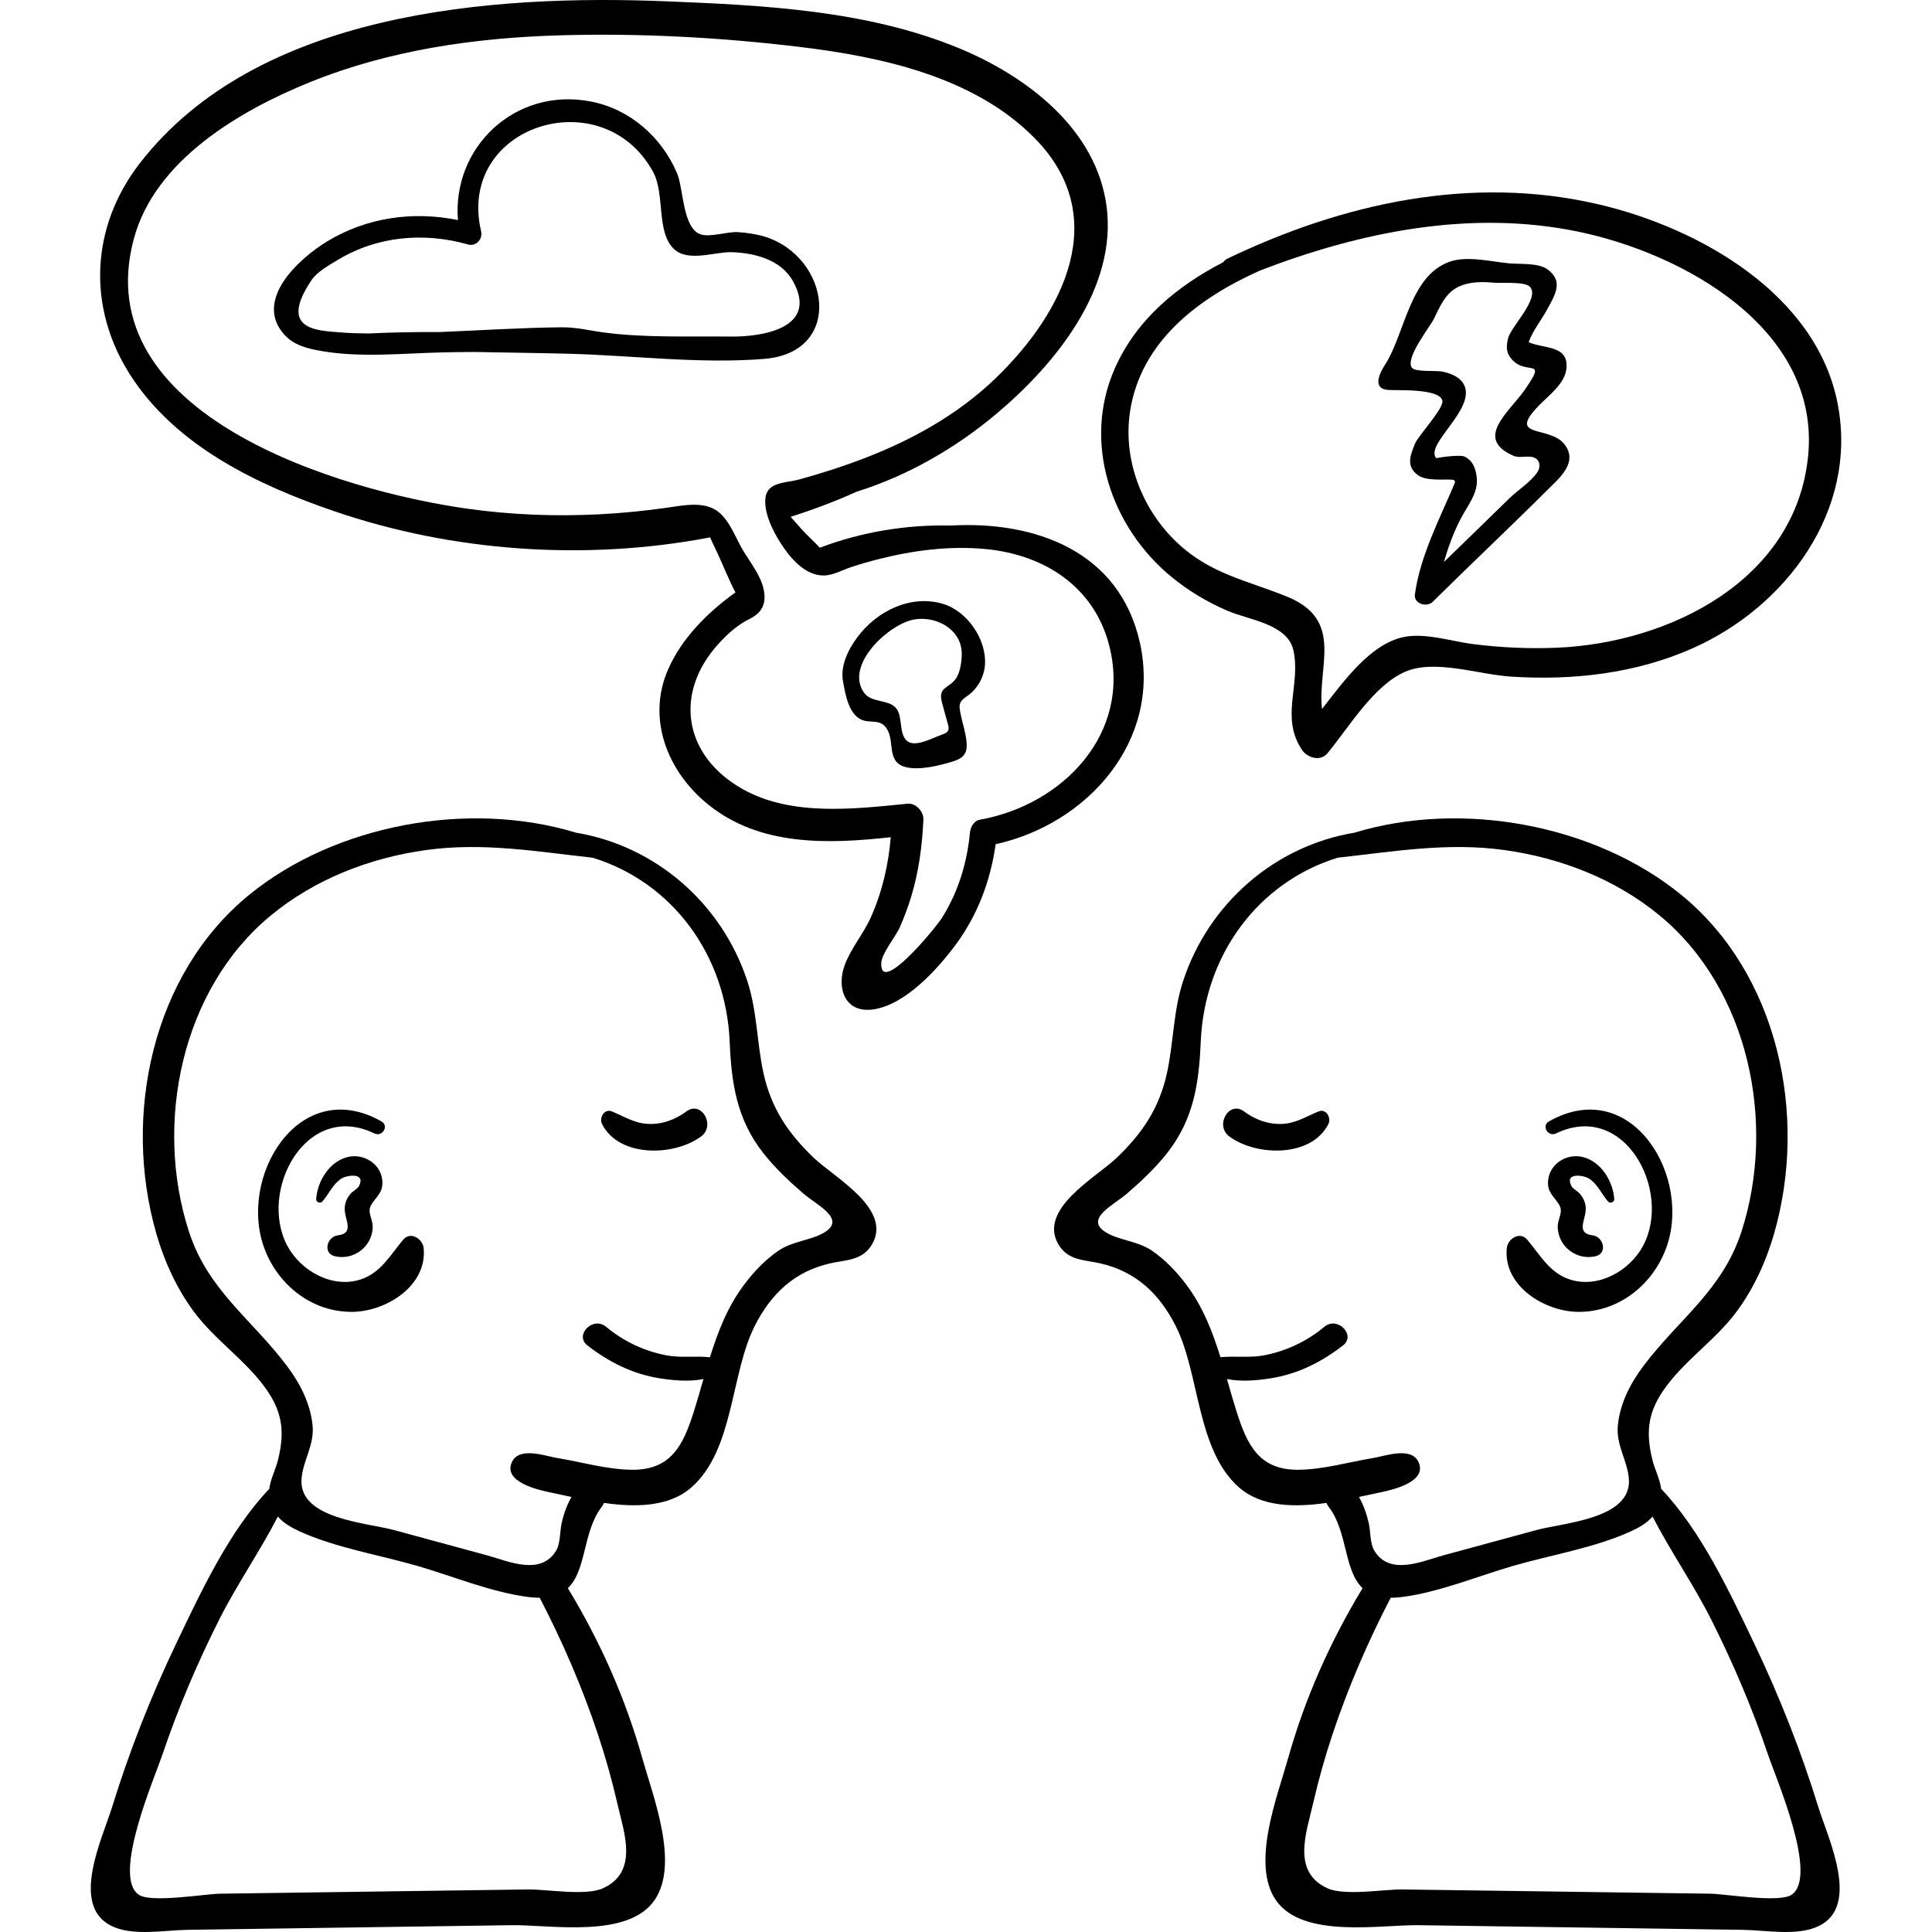 <?xml version="1.0" encoding="iso-8859-1"?>
<!-- Generator: Adobe Illustrator 19.0.0, SVG Export Plug-In . SVG Version: 6.00 Build 0)  -->
<svg version="1.1" id="Capa_1" xmlns="http://www.w3.org/2000/svg" xmlns:xlink="http://www.w3.org/1999/xlink" x="0px" y="0px"
	 viewBox="0 0 512 512" style="enable-background:new 0 0 512 512;" xml:space="preserve">
<g>
	<g>
		<path d="M215.7,306.877c-6.875-6.556-11.379-13.276-13.4-22.619c-1.75-8.096-1.646-16.337-4.25-24.261
			c-6.794-20.679-24.401-35.838-45.387-39.323c-28.647-8.718-63.812-2.081-86.513,16.373
			c-25.863,21.023-33.739,58.591-24.715,89.899c2.111,7.325,5.314,14.348,9.83,20.512c5.734,7.827,14.288,13.254,19.697,21.285
			c4.05,6.015,4.418,11.245,2.712,18.15c-0.642,2.598-1.982,5.019-2.309,7.66c-10.658,11.205-18.157,27.369-24.706,41.074
			c-6.692,14.003-12.409,28.535-16.986,43.364c-2.494,8.079-11.165,25.929-0.196,31.372c5.704,2.831,14.07,1.149,20.224,1.061
			c10.025-0.144,20.049-0.287,30.074-0.431c18.617-0.266,37.235-0.533,55.852-0.799c10.153-0.145,30.751,3.649,37.837-6.637
			c6.641-9.639-0.403-27.493-3.163-37.333c-4.52-16.118-11.171-31.071-19.814-45.347c5.01-4.729,3.913-14.991,8.98-21.545
			c0.261-0.338,0.444-0.69,0.592-1.044c8.475,1.204,17.289,1.086,23.224-4.157c11.238-9.93,10.315-30.04,16.728-42.736
			c4.337-8.586,10.599-14.474,20.029-16.598c4.139-0.932,8.381-0.745,10.895-4.764C236.859,320.564,221.185,312.108,215.7,306.877z
			 M158.414,459.49c2.04,6.11,3.782,12.309,5.222,18.588c1.74,7.588,5.669,17.939-3.79,22.312
			c-4.594,2.124-14.976,0.266-19.923,0.334l-21.482,0.296c-13.605,0.188-27.21,0.375-40.815,0.562l-19.334,0.267
			c-3.909,0.054-18.18,2.488-21.482,0.296c-7.217-4.791,4.108-30.868,6.241-37.177c4.152-12.284,9.235-24.228,15.066-35.807
			c4.652-9.24,10.764-18.032,15.519-27.259c1.457,1.678,3.452,2.866,5.733,3.911c9.555,4.378,21.194,6.249,31.293,9.186
			c9.464,2.752,19.457,6.924,29.234,8.21c1.138,0.15,2.178,0.216,3.135,0.214C149.051,435.006,154.28,447.104,158.414,459.49z
			 M218.668,326.483c-3.48,2.229-8.525,2.353-12.296,4.916c-3.62,2.46-6.657,5.679-9.262,9.168
			c-4.33,5.798-6.862,12.361-8.963,19.115c-3.764-0.4-7.822,0.223-11.558-0.505c-5.964-1.162-11.312-3.696-15.985-7.569
			c-3.474-2.881-8.448,2.22-4.94,4.939c5.719,4.433,12.031,7.612,19.244,8.731c3.4,0.527,7.743,0.97,11.517,0.174
			c-0.831,2.898-1.65,5.804-2.559,8.674c-2.804,8.849-6.018,15.545-16.548,15.376c-6.68-0.107-13.141-2.045-19.692-3.124
			c-3.133-0.516-10.022-3.083-11.953,1.066c-2.45,5.264,6.84,7.381,10.128,8.057c1.749,0.36,3.655,0.781,5.644,1.204
			c-1.196,2.129-2.007,4.336-2.615,7.016c-0.464,2.044-0.303,5.225-1.384,7.09c-4.046,6.986-12.899,2.86-18.175,1.426
			c-8.301-2.257-16.603-4.514-24.904-6.767c-7.116-1.931-25.094-2.898-24.463-13.392c0.302-5.026,3.519-9.036,2.916-14.528
			c-0.631-5.743-3.314-10.954-6.743-15.519c-9.378-12.484-20.982-20.075-26.027-35.709c-9.246-28.656-1.974-64.157,21.689-83.686
			c11.728-9.679,26.289-15.312,41.252-17.373c15.085-2.078,29.333,0.426,44.096,2.043c21.08,6.516,35.313,25.754,36.286,48.742
			c0.468,11.054,1.86,20.531,8.854,29.459c3.151,4.022,6.858,7.503,10.719,10.831C216.442,319.35,224.182,322.95,218.668,326.483z"
			/>
	</g>
</g>
<g>
	<g>
		<path d="M112.269,330.754c-0.246-2.438-3.45-4.538-5.401-2.237c-3.38,3.986-5.885,8.732-11.18,10.512
			c-7.566,2.544-15.979-2.196-19.548-8.893c-7.744-14.529,4.928-38.536,23.075-29.767c2.116,1.023,3.96-2.004,1.865-3.191
			c-21.921-12.419-38.328,14.968-30.863,34.069c3.729,9.541,12.617,16.461,23.066,16.413
			C102.268,347.619,113.278,340.769,112.269,330.754z"/>
	</g>
</g>
<g>
	<g>
		<path d="M181.909,294.533c-2.931,2.174-6.355,3.458-10.045,3.318c-3.767-0.143-6.405-1.983-9.752-3.323
			c-1.996-0.799-3.382,1.76-2.572,3.347c4.604,9.024,19.228,8.512,26.253,3.302C189.726,298.261,185.894,291.579,181.909,294.533z"
			/>
	</g>
</g>
<g>
	<g>
		<path d="M98.466,319.146c1.305-2.063,2.943-3.093,2.882-5.815c-0.107-4.71-4.795-7.784-9.205-6.71
			c-4.856,1.183-8.03,6.41-8.353,11.15c-0.054,0.802,1.082,1.267,1.613,0.668c1.758-1.983,2.769-4.631,5.074-6.099
			c1.504-0.958,6.592-1.679,4.632,2.028c-0.346,0.654-1.695,1.383-2.196,1.974c-1.264,1.49-1.762,3.056-1.494,4.987
			c0.326,2.345,2.227,5.582-1.851,6.037c-2.928,0.326-4.137,4.815-0.753,5.568c4.78,1.063,9.535-2.293,9.939-7.321
			C98.969,322.93,97.064,321.359,98.466,319.146z"/>
	</g>
</g>
<g>
	<g>
		<path d="M481.911,478.992c-4.578-14.83-10.295-29.362-16.987-43.365c-6.549-13.704-14.048-29.868-24.706-41.074
			c-0.327-2.641-1.667-5.062-2.309-7.66c-1.706-6.905-1.339-12.135,2.712-18.15c5.409-8.032,13.962-13.458,19.697-21.285
			c4.515-6.163,7.718-13.186,9.829-20.512c9.024-31.308,1.148-68.876-24.715-89.899c-22.701-18.454-57.865-25.091-86.513-16.373
			c-20.987,3.485-38.594,18.644-45.387,39.323c-2.603,7.924-2.5,16.165-4.25,24.261c-2.02,9.343-6.524,16.063-13.399,22.619
			c-5.486,5.231-21.159,13.687-15.234,23.157c2.515,4.019,6.757,3.831,10.895,4.764c9.429,2.124,15.692,8.011,20.029,16.598
			c6.413,12.697,5.49,32.806,16.727,42.736c5.934,5.243,14.748,5.361,23.224,4.157c0.149,0.355,0.331,0.706,0.593,1.044
			c5.066,6.554,3.97,16.816,8.98,21.545c-8.643,14.276-15.294,29.229-19.814,45.347c-2.76,9.841-9.804,27.694-3.163,37.333
			c7.086,10.286,27.684,6.492,37.837,6.637c18.617,0.266,37.235,0.533,55.853,0.799c10.025,0.144,20.049,0.287,30.074,0.431
			c6.154,0.087,14.52,1.77,20.223-1.061C493.077,504.921,484.405,487.071,481.911,478.992z M360.138,396.704
			c1.989-0.423,3.896-0.844,5.644-1.204c3.288-0.676,12.578-2.793,10.128-8.057c-1.932-4.149-8.821-1.582-11.954-1.066
			c-6.55,1.079-13.011,3.017-19.691,3.124c-10.529,0.169-13.744-6.526-16.548-15.376c-0.909-2.869-1.728-5.775-2.559-8.674
			c3.774,0.796,8.117,0.353,11.518-0.174c7.213-1.118,13.524-4.298,19.243-8.731c3.508-2.719-1.465-7.82-4.94-4.939
			c-4.673,3.873-10.022,6.407-15.986,7.569c-3.736,0.728-7.794,0.105-11.558,0.505c-2.101-6.754-4.634-13.317-8.963-19.115
			c-2.605-3.489-5.642-6.707-9.262-9.168c-3.771-2.563-8.816-2.687-12.296-4.916c-5.515-3.533,2.226-7.133,5.722-10.146
			c3.862-3.328,7.568-6.809,10.719-10.831c6.994-8.927,8.387-18.404,8.854-29.459c0.973-22.988,15.206-42.226,36.286-48.742
			c14.763-1.617,29.011-4.121,44.096-2.043c14.963,2.062,29.524,7.694,41.252,17.373c23.663,19.529,30.936,55.03,21.689,83.686
			c-5.045,15.635-16.649,23.225-26.027,35.709c-3.43,4.565-6.112,9.776-6.743,15.519c-0.603,5.492,2.614,9.502,2.916,14.528
			c0.631,10.494-17.347,11.461-24.463,13.392c-8.302,2.253-16.603,4.51-24.904,6.767c-5.276,1.434-14.129,5.56-18.175-1.426
			c-1.08-1.865-0.92-5.046-1.384-7.09C362.145,401.04,361.335,398.833,360.138,396.704z M474.772,502.146
			c-3.302,2.192-17.573-0.242-21.482-0.296l-19.333-0.267c-13.605-0.187-27.211-0.375-40.816-0.562l-21.482-0.296
			c-4.947-0.068-15.328,1.79-19.923-0.334c-9.459-4.373-5.53-14.724-3.79-22.312c1.44-6.279,3.182-12.478,5.222-18.588
			c4.135-12.386,9.363-24.484,15.384-36.067c0.957,0.003,1.996-0.064,3.135-0.214c9.777-1.286,19.77-5.458,29.234-8.21
			c10.099-2.937,21.737-4.809,31.293-9.186c2.281-1.045,4.276-2.233,5.733-3.911c4.755,9.227,10.867,18.019,15.52,27.259
			c5.831,11.58,10.914,23.523,15.065,35.807C470.664,471.278,481.99,497.355,474.772,502.146z"/>
	</g>
</g>
<g>
	<g>
		<path d="M410.503,297.178c-2.095,1.187-0.251,4.213,1.865,3.191c18.147-8.769,30.819,15.239,23.075,29.767
			c-3.57,6.697-11.982,11.437-19.548,8.893c-5.295-1.781-7.801-6.527-11.18-10.512c-1.951-2.301-5.155-0.201-5.401,2.237
			c-1.01,10.014,10.001,16.865,18.986,16.906c10.449,0.047,19.338-6.872,23.066-16.413
			C448.831,312.146,432.424,284.759,410.503,297.178z"/>
	</g>
</g>
<g>
	<g>
		<path d="M349.471,294.528c-3.347,1.34-5.985,3.18-9.752,3.323c-3.691,0.14-7.115-1.144-10.046-3.318
			c-3.985-2.954-7.817,3.728-3.883,6.644c7.026,5.21,21.65,5.722,26.254-3.302C352.853,296.288,351.468,293.729,349.471,294.528z"/>
	</g>
</g>
<g>
	<g>
		<path d="M419.441,306.621c-4.411-1.075-9.099,2-9.206,6.71c-0.062,2.723,1.576,3.752,2.883,5.815
			c1.401,2.212-0.504,3.784-0.288,6.467c0.403,5.028,5.159,8.384,9.939,7.321c3.384-0.753,2.174-5.242-0.753-5.568
			c-4.077-0.455-2.177-3.692-1.85-6.037c0.268-1.931-0.23-3.497-1.494-4.987c-0.502-0.591-1.85-1.32-2.196-1.974
			c-1.962-3.706,3.126-2.986,4.63-2.028c2.304,1.468,3.315,4.116,5.074,6.099c0.531,0.599,1.668,0.134,1.613-0.668
			C427.47,313.031,424.297,307.804,419.441,306.621z"/>
	</g>
</g>
<g>
	<g>
		<path d="M302.107,170.429c-5.378-24.484-27.961-32.39-50.051-31.16c-11.865-0.25-23.595,1.649-34.803,5.883
			c-1.565-1.725-3.404-3.284-4.909-5.017c-0.898-1.035-1.873-2.084-2.825-3.157c5.957-1.914,11.811-4.099,17.486-6.665
			c13.524-4.245,26.103-11.46,37.037-20.635c15.568-13.065,32.036-33.213,29.218-54.928c-2.678-20.633-21.286-34.632-39.217-42.017
			c-24.26-9.992-51.437-11.33-77.344-12.382C130.204-1.538,68.175,3.04,37.037,43.28c-12.969,16.76-14.033,38.031-2.591,55.974
			c12.054,18.902,33.733,29.253,54.26,36.266c31.172,10.649,66.363,13.225,99.479,6.893c0.628,1.464,1.365,2.897,2.009,4.298
			c1.525,3.32,2.958,6.941,4.702,10.286c-7.579,5.45-14.217,12.213-17.794,20.292c-5.83,13.168-0.2,27.215,10.559,35.909
			c13.757,11.116,31.7,10.499,48.397,8.676c-0.614,7.323-2.248,14.44-5.281,21.237c-1.952,4.375-5.333,8.268-6.951,12.739
			c-2.209,6.104,0.142,12.845,7.811,11.622c8.351-1.332,16.628-10.449,21.344-16.73c6.056-8.066,9.484-17.189,10.879-27.021
			C288.118,218.389,307.818,196.429,302.107,170.429z M259.688,217.226c-1.652,0.293-2.5,1.99-2.644,3.472
			c-0.775,8.034-3.096,15.627-7.39,22.51c-1.714,2.747-16.61,20.819-16.108,11.962c0.147-2.591,3.879-7.015,4.992-9.595
			c1.096-2.541,2.07-5.11,2.881-7.758c2.065-6.739,2.975-13.62,3.288-20.639c0.094-2.103-2.002-4.407-4.189-4.189
			c-14.162,1.411-30.775,3.408-43.711-3.87c-15.775-8.876-18.328-25.628-6.184-38.734c2.334-2.519,4.904-4.827,7.955-6.325
			c2.337-1.147,3.937-2.777,4.026-5.553c0.157-4.905-3.889-9.406-6.113-13.383c-1.924-3.441-3.648-8.322-7.31-10.251
			c-3.634-1.915-8.538-0.882-12.378-0.332c-5.941,0.851-11.919,1.441-17.913,1.751c-11.695,0.606-23.45,0.148-35.049-1.484
			c-33.633-4.732-101.113-24.797-88.335-71.663C41.16,42.407,63.512,29.336,82.05,21.816c21.103-8.562,43.824-11.813,66.477-12.459
			c21.001-0.599,42.365,0.549,63.226,3.055c21.805,2.62,46.242,7.887,62.294,24.043c20.675,20.809,7.969,46.21-10.092,63.682
			c-5.197,5.028-11.061,9.331-17.307,12.965c-10.823,6.298-22.693,10.592-34.724,13.928c-4.121,1.143-9.327,0.47-9.125,6.186
			c0.13,3.677,2.05,7.5,3.981,10.556c2.423,3.836,6.41,8.759,11.492,8.742c2.492-0.008,4.997-1.479,7.345-2.246
			c2.358-0.771,4.743-1.462,7.147-2.073c9.283-2.357,19.029-3.617,28.599-2.674c15.435,1.521,28.573,9.94,32.584,25.527
			C299.968,194.448,281.548,213.354,259.688,217.226z"/>
	</g>
</g>
<g>
	<g>
		<path d="M487.051,107.254c-5.507-29.252-36.737-46.866-63.36-53.09c-33.714-7.881-67.795-0.334-98.455,14.401
			c-0.464,0.223-0.796,0.542-1.036,0.908c-12.34,6.361-23.097,15.296-28.776,28.189c-8.661,19.669-1.01,42.141,15.18,55.345
			c4.492,3.663,9.431,6.6,14.754,8.88c5.645,2.418,15.851,3.477,17.403,10.428c2.059,9.22-3.564,17.687,2.295,26.432
			c1.399,2.089,4.874,3.14,6.744,0.869c5.746-6.975,12.266-18.019,20.637-21.618c7.814-3.36,19.415,0.759,27.969,1.312
			c16.429,1.062,33.171-0.816,48.307-7.574C473.423,160.705,492.328,135.288,487.051,107.254z M479.173,120.806
			c-3.227,32.934-36.705,49.548-66.449,50.839c-7.521,0.326-15.1-0.023-22.566-0.982c-5.477-0.704-12.49-3.038-18.19-1.838
			c-8.702,1.833-15.632,11.341-21.61,19.062c-1.329-11.111,5.969-23.502-9.121-29.703c-10.682-4.389-20.372-5.968-29.251-14.34
			c-9.347-8.811-14.455-22.011-12.513-34.783c2.801-18.429,17.899-29.984,34.452-37.371c26.613-10.259,55.724-16.149,84.01-10.363
			C446.156,67.1,482.465,87.211,479.173,120.806z"/>
	</g>
</g>
<g>
	<g>
		<path d="M202.634,62.705c-2.164-0.668-4.857-1.047-7.111-1.192c-2.634-0.168-7.366,1.413-9.786,0.617
			c-4.892-1.61-4.534-12.05-6.333-16.267c-4.107-9.625-12.558-17.009-22.929-18.983c-20.058-3.819-36.692,12.256-35.109,31.446
			c-11.832-2.426-24.135-0.737-34.644,5.633C79.363,68.42,67.133,79.414,75.296,88.63c2.572,2.904,6.252,3.763,9.924,4.401
			c10.381,1.803,21.736,0.596,32.213,0.351c2.797-0.065,5.621-0.09,8.455-0.104c8.289,0.174,16.58,0.252,24.826,0.468
			c17.032,0.446,34.871,2.753,51.856,1.358C223.817,93.358,219.983,68.061,202.634,62.705z M193.643,89.194
			c-11.109-0.138-22.484,0.381-33.524-1.073c-3.959-0.522-7.242-1.423-11.371-1.383c-10.711,0.103-21.401,0.82-32.101,1.252
			c-6.345-0.023-12.681,0.08-18.997,0.382c-2.509-0.016-5.016-0.083-7.503-0.286c-6.105-0.499-16.533-0.621-7.536-13.935
			c1.423-2.105,4.763-3.981,6.966-5.308c10.456-6.298,22.851-7.362,34.447-4.058c2.137,0.609,3.953-1.417,3.473-3.473
			c-6.581-28.113,32.123-40.241,45.55-15.813c3.229,5.875,0.824,15.847,5.468,20.409c3.749,3.684,10.915,0.785,15.375,0.923
			c6.014,0.188,13.111,1.93,16.31,7.777C216.951,86.95,202.041,89.299,193.643,89.194z"/>
	</g>
</g>
<g>
	<g>
		<path d="M249.866,160.019c-8.562-2.531-17.535,1.941-22.642,8.837c-2.463,3.326-4.576,7.542-3.811,11.743
			c0.627,3.44,1.549,9.232,5.483,10.35c1.539,0.437,3.285,0.065,4.701,0.81c1.605,0.844,2.221,2.816,2.459,4.614
			c0.237,1.797,0.281,3.719,1.284,5.23c2.45,3.499,10.551,1.523,13.798,0.6c2.452-0.697,4.845-1.325,5.036-4.149
			c0.195-2.889-1.315-6.797-1.761-9.68c-0.1-0.645-0.198-1.319,0.011-1.938c0.328-0.975,1.305-1.543,2.134-2.152
			c2.557-1.875,4.233-4.904,4.462-8.066C261.515,169.425,256.293,161.919,249.866,160.019z M254.486,176.883
			c-0.252,1.133-0.628,2.19-1.132,2.916c-1.889,2.72-4.882,2.145-3.707,6.433c0.522,1.905,1.044,3.81,1.567,5.715
			c0.147,0.537,0.291,1.126,0.06,1.633c-0.27,0.592-0.95,0.858-1.566,1.067c-2.663,0.901-7.519,3.779-9.611,1.442
			c-2.054-2.293-0.633-6.922-3.135-8.921c-0.901-0.72-2.062-1.009-3.183-1.28c-2.348-0.566-4.075-0.811-5.306-3.133
			c-3.862-7.282,7.343-17.464,13.799-18.588c5.489-0.955,11.96,2.21,12.56,8.213C254.95,173.562,254.839,175.297,254.486,176.883z"
			/>
	</g>
</g>
<g>
	<g>
		<path d="M414.642,117.798c-4.005-5.224-15.59-1.39-6.695-10.457c2.606-2.656,6.832-5.75,7.191-9.778
			c0.551-6.182-6.076-5.08-10.032-6.881c1.107-3.113,3.318-5.747,4.882-8.632c2.067-3.812,4.472-7.471,0.156-10.64
			c-2.458-1.805-7.28-1.365-10.099-1.613c-4.891-0.431-11.256-2.137-16.033-0.384c-10.531,3.867-11.682,19.123-17.001,27.307
			c-1.363,2.098-3.46,6.285,0.824,6.616c2.462,0.19,13.457-0.466,14.397,2.766c0.581,1.996-6.372,9.319-7.227,11.443
			c-1.248,3.101-2.492,6.034,0.78,8.385c2.179,1.565,6.418,1.05,8.918,1.183c0.321,0.017,0.705,0.074,0.84,0.365
			c0.105,0.226,0.008,0.489-0.089,0.718c-3.923,9.265-9.143,19.262-10.488,29.334c-0.333,2.493,3.178,3.491,4.724,1.957
			c9.997-9.917,20.274-19.554,30.24-29.501C413.08,126.842,418.346,122.631,414.642,117.798z M407.421,125.125
			c-1.796,2.667-5.089,4.664-7.39,6.909c-5.785,5.643-11.572,11.285-17.381,16.904c1.115-3.862,2.494-7.633,4.362-11.295
			c1.787-3.5,4.874-7.028,4.332-11.187c-0.291-2.242-0.881-4.183-3.105-5.408c-1.296-0.713-7.67,0.304-7.6,0.384
			c-3.2-3.596,10.479-12.971,7.38-19.389c-1.047-2.17-3.507-3.044-5.695-3.554c-1.602-0.374-7.197,0.173-8.128-1.009
			c-1.967-2.497,4.813-10.878,5.9-13.166c1.068-2.247,2.107-4.566,3.798-6.391c3.009-3.247,7.891-3.395,12.004-3.007
			c1.999,0.189,8.18-0.37,9.529,1.074c2.827,3.028-5.113,10.647-5.794,13.746c-0.499,2.271-0.529,3.775,1.044,5.532
			c3.964,4.427,9.565-0.825,3.333,8.135c-4.013,5.769-13.558,12.846-2.826,17.423c1.907,0.813,4.914-0.692,6.357,1.172
			C408.223,122.88,408.044,124.2,407.421,125.125z"/>
	</g>
</g>
<g>
</g>
<g>
</g>
<g>
</g>
<g>
</g>
<g>
</g>
<g>
</g>
<g>
</g>
<g>
</g>
<g>
</g>
<g>
</g>
<g>
</g>
<g>
</g>
<g>
</g>
<g>
</g>
<g>
</g>
</svg>

